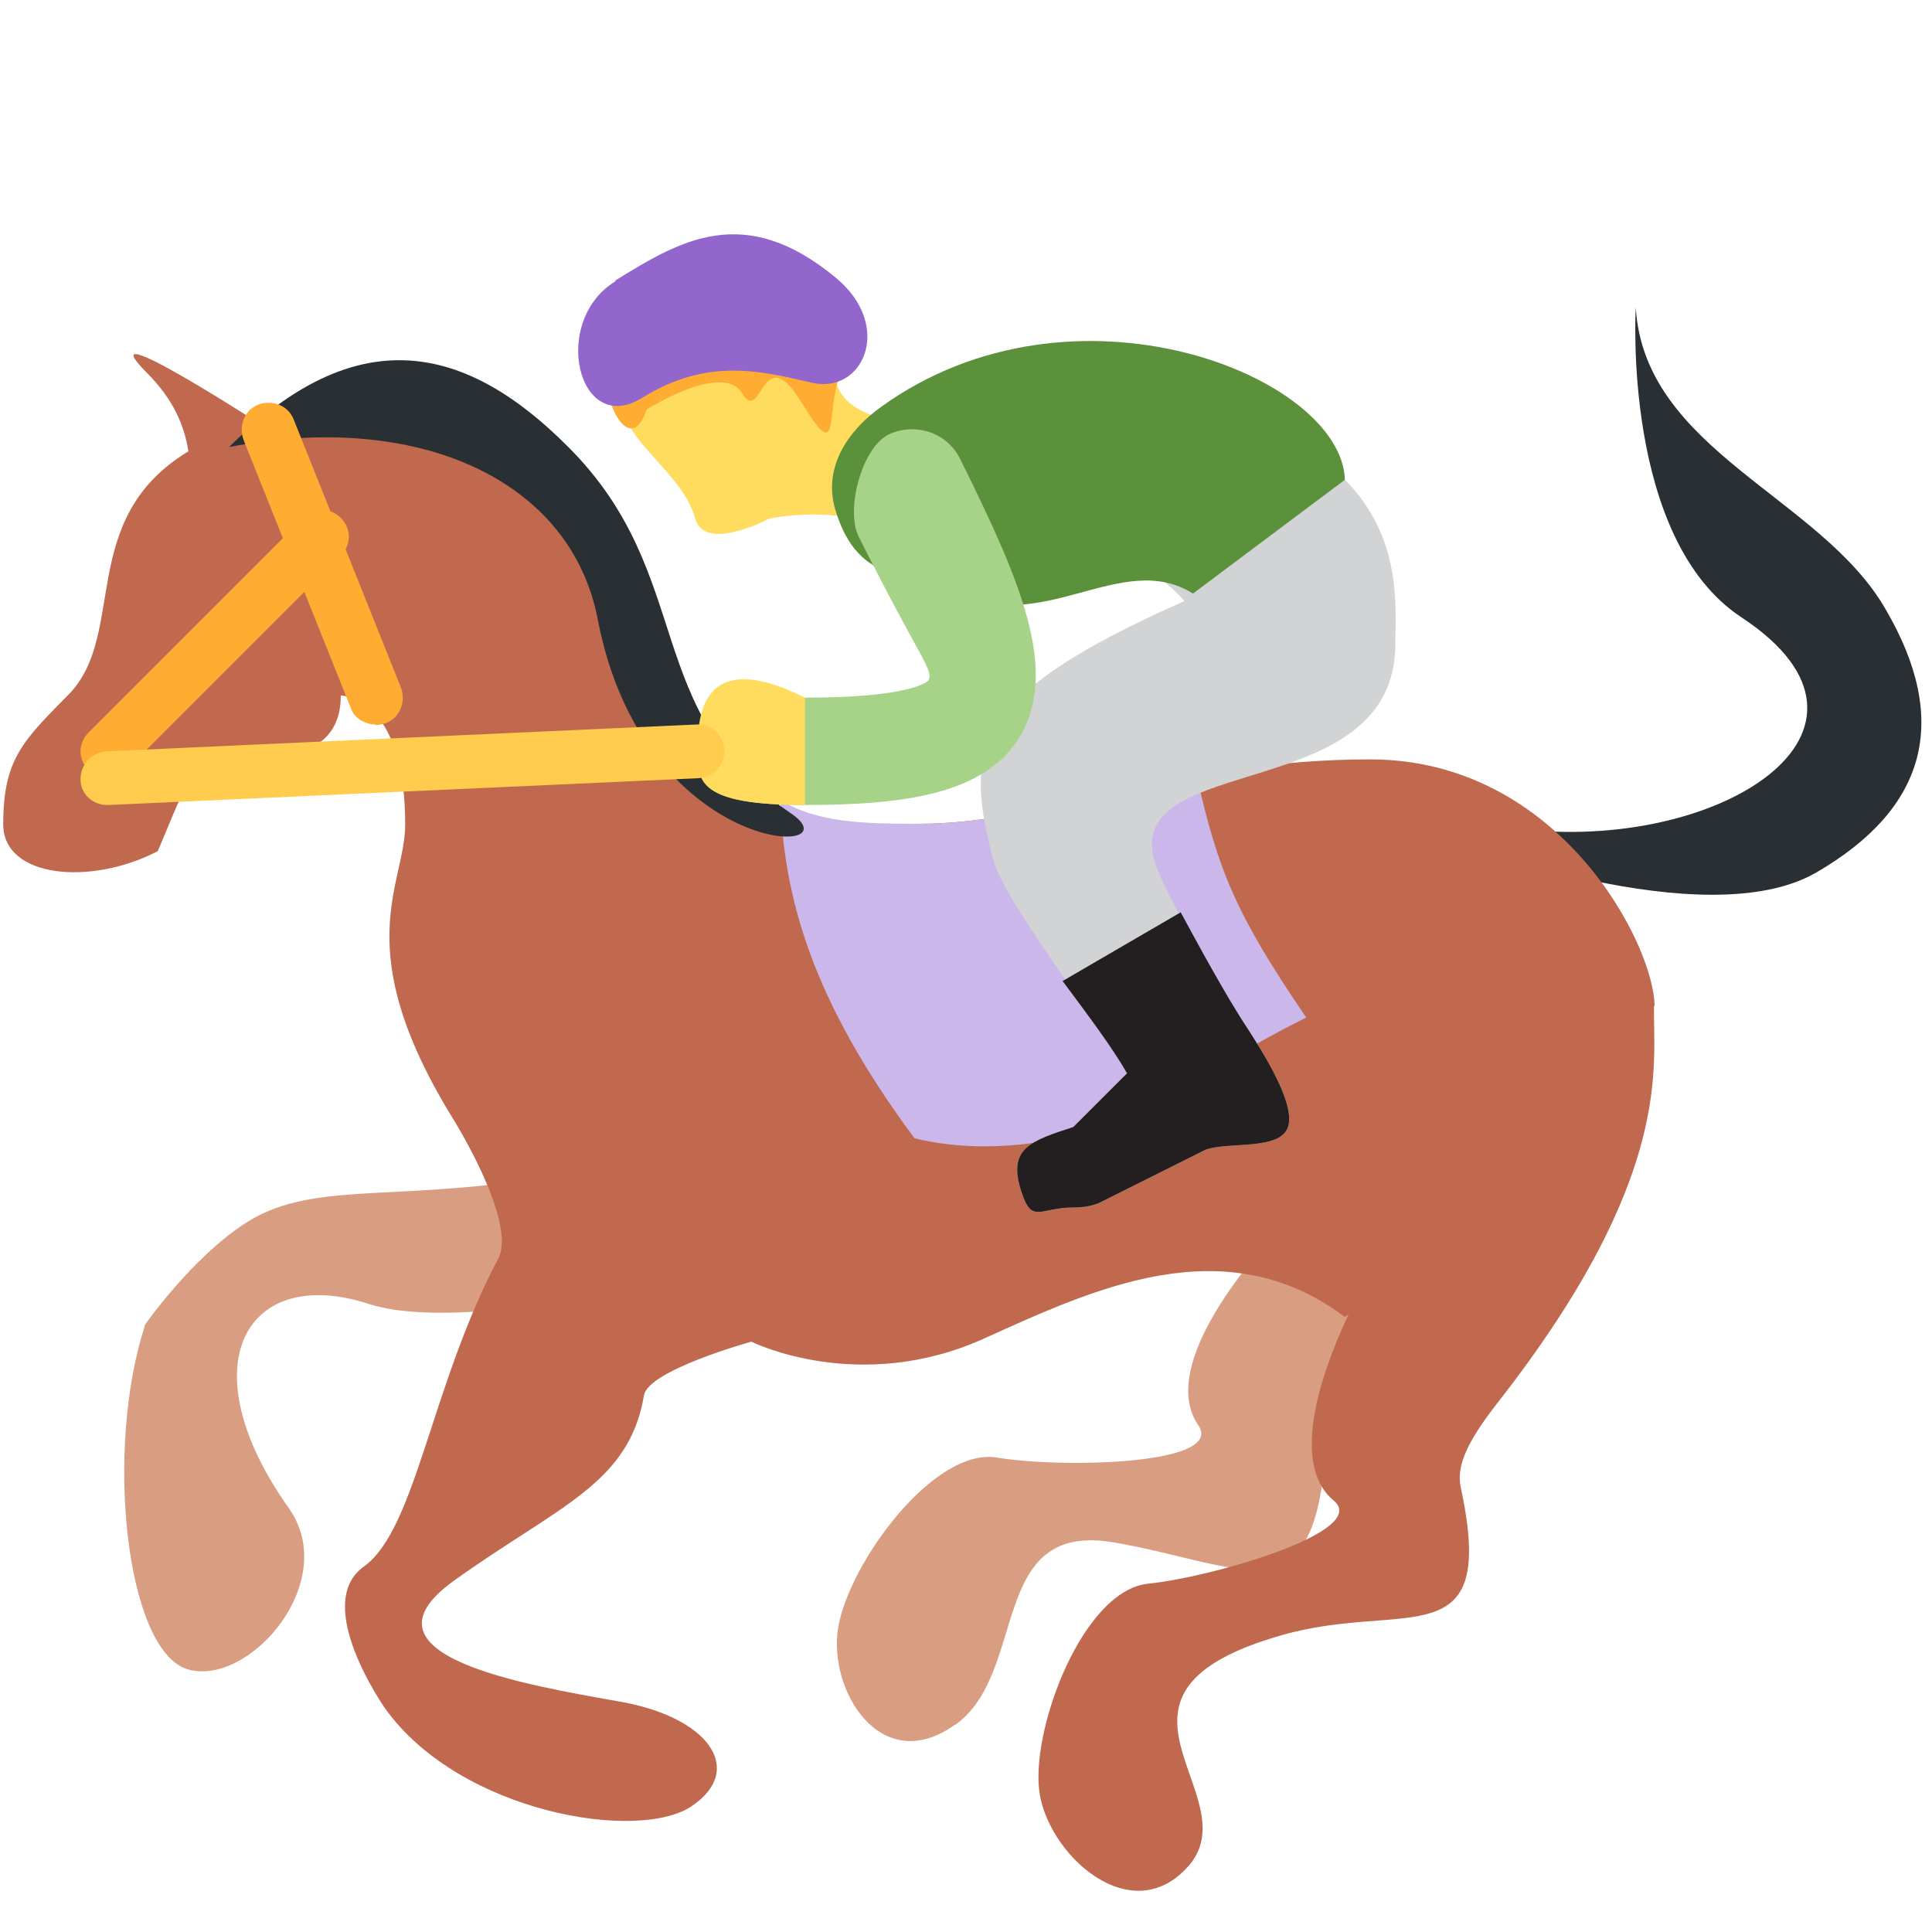 <svg xmlns="http://www.w3.org/2000/svg" viewBox="0 0 45 45" enable-background="new 0 0 45 45"><defs><clipPath id="a"><path d="M0 36h36V0H0v36z"/></clipPath></defs><g><g><g clip-path="url(#a)" transform="matrix(1.25 0 0 -1.25 0 45)"><g><path fill="#292f33" d="M27.08 20.34s4.68-1.8 6.76-.6c2.07 1.2 2.5 2.84 1.3 4.9-1.2 2.1-4.5 2.96-4.66 5.63 0 0-.26-4.32 1.98-5.78 3.17-2.1-.44-4.4-4.2-3.93-3.77.47-1.18-.23-1.18-.23"/></g><g><path fill="#d99e82" d="M2.7 11.3c-.75-2.3-.36-6.02.78-6.4 1.14-.36 2.88 1.62 1.9 3-1.9 2.68-.78 4.55 1.5 3.8 2.3-.72 8.7 1.16 10.2 1.94 1.5.77-4.56.8-7.2.38-2.67-.4-4.13-.04-5.32-.82-1-.65-1.87-1.9-1.87-1.9"/></g><g><path fill="#d99e82" d="M17.8 3.86c1.37.98.6 3.8 2.95 3.4 2.37-.4 3.77-1.5 3.95 1.78.02.38.52 0 1.3.6 8.23 6.47 1.06 6.3 1.06 6.3-2.76-1.97-5.7-5.1-4.73-6.5.5-.74-2.56-.8-3.75-.6-1.18.2-2.76-1.97-2.96-3.16-.2-1.18.8-2.8 2.17-1.82"/></g><g><path fill="#c1694f" d="M30.83 17.25c0 1.13-1.76 4.6-5.3 4.6-3.6 0-6-1.2-8.4-1.2-2.4 0-3.93-1.45-5.13 3.35-.92 3.68-3.4 5.2-7 4 0 0-3.46 2.25-2.26 1.05.5-.5.7-1 .77-1.46-2.1-1.27-1.12-3.43-2.25-4.55-.84-.85-1.2-1.2-1.2-2.4 0-1 1.63-1.15 2.88-.5.72 1.7.35 1.05 1.47 1.7 1.03.02 1.94.15 1.94 1.2 0 0 1.2 0 1.2-2.4 0-1.14-1.08-2.3.9-5.5 0 0 1.2-1.92.83-2.6-1.25-2.36-1.53-5.04-2.5-5.73-.98-.7.4-2.65.4-2.65 1.4-1.95 4.76-2.5 5.73-1.8.98.68.28 1.66-1.4 1.94-1.67.3-5 .84-3.06 2.24C10.4 7.94 11.72 8.34 12 10c.08.47 2 1 2 1s2-1 4.34.06c2.04.92 4.48 2.08 6.72.4l.07.05c-.72-1.53-.97-2.9-.28-3.47.7-.57-2.26-1.43-3.46-1.55-1.2-.13-2.15-2.63-2.03-3.82.12-1.2 1.74-2.7 2.82-1.4 1.06 1.32-2.12 3.17 1.7 4.26 2.3.66 4.03-.46 3.34 2.75-.08.37.07.8.7 1.6 3.28 4.2 2.88 6.25 2.9 7.38"/></g><g><path fill="#cbb7ea" d="M22.3 21.53c-1.95-.35-3.56-.88-5.16-.88-1.07 0-1.9.02-2.6.44.07-1.8.57-3.7 2.5-6.3.4-.1.85-.15 1.3-.15 2.4 0 3.6 1.2 6 2.4C23 19 22.7 19.8 22.3 21.53"/></g><g><path fill="#292f33" d="M4.27 27.67c2.4 2.4 4.43 1.9 6.32 0 2.4-2.4 1.33-4.92 4.14-6.82C16 20 12 20 11.14 24.45c-.5 2.63-3.38 3.9-6.87 3.22"/></g><g><path fill="#ffac33" d="M2 21.5c-.13 0-.26.05-.35.15-.2.2-.2.5 0 .7l4 4c.2.2.5.2.7 0 .2-.2.2-.5 0-.7l-4-4c-.1-.1-.22-.15-.35-.15"/></g><g><path fill="#ffac33" d="M7 22.5c-.2 0-.4.12-.46.3l-2 5c-.1.27.02.56.27.66.27.1.56-.02.66-.27l2-5c.1-.27-.02-.56-.27-.66-.08-.03-.14-.04-.2-.04"/></g><g><path fill="#ffdc5d" d="M11.82 28.75c-.7-.68.87-1.43 1.13-2.4.17-.66 1.37-.02 1.37-.02s1.3.33 2.68-.33c1.32-.62 2.66-.38 2 1-.66 1.38-3.4.7-3.45 2.08-.1 3.28-3.73-.33-3.73-.33"/></g><g><path fill="#ffac33" d="M12.05 28.37c-.35-1.03-.98.45-.73 1.18.35 1.03 1.78 1.9 2.86 1.76 1.07-.14 1.8-1.33 1.45-2.36-.24-.72.02-1.62-.7-.44-.74 1.2-.73-.44-1.1.16-.36.6-1.78-.3-1.78-.3"/></g><g><path fill="#d1d3d4" d="M20 13.5c-.63 0-.76-.32-.97.3-.26.8.18.94.97 1.2l1 1c-.67 1.17-2.3 3.22-2.5 4-.5 2-.5 3 3.57 4.8-.03.04-.07.08-.13.14C20.2 26.67 19 24 17 25c-.74.37.42-.53-1 1-.57.6.2 1.74 1 2 3.95 1.32 5.86 1.26 8.06-.94 1.08-1.08.94-2.4.94-3.06 0-3-5-2-4.5-4 .07-.36.9-1.88 1.75-3.17.26-.4.9-1.4.75-1.83-.15-.44-1.08-.27-1.53-.42l-2-1c-.15-.06-.3-.08-.47-.08"/></g><g><path fill="#5c913b" d="M17.75 25c1.64-.9 3.14.78 4.48-.06l2.83 2.12C25 29 20 31 16.42 28.42c-.63-.45-1.08-1.13-.86-1.9.44-1.52 1.52-1.15 2.2-1.52"/></g><g><path fill="#231f20" d="M22 19l-2.2-1.28c.46-.62.93-1.24 1.2-1.72l-1-1c-.8-.26-1.23-.4-.97-1.2.2-.62.34-.3.97-.3.16 0 .32.02.47.08l2 1c.45.15 1.38-.02 1.53.42.15.44-.5 1.44-.75 1.83-.4.6-.94 1.6-1.25 2.17"/></g><g><path fill="#a6d388" d="M15 21c-2 0-2 .45-2 1s1.45 1 2 1c1.98 0 2.28.3 2.3.32.1.2-.14.37-1.3 2.68-.25.5.06 1.65.55 1.9.5.24 1.1.04 1.34-.45 1.12-2.26 1.86-3.95 1.1-5.2-.65-1.03-2.07-1.25-4-1.25"/></g><g><path fill="#ffdc5d" d="M15 23c-2 1-2-.45-2-1s0-1 2-1v2z"/></g><g><path fill="#9266cc" d="M11.46 30.77c1.2.74 2.4 1.48 4.12.05 1.08-.9.5-2.18-.46-1.95-.98.23-1.95.46-3.15-.28-1.2-.75-1.72 1.43-.5 2.17"/></g><g><path fill="#ffcc4d" d="M2 21c-.27 0-.5.2-.5.48 0 .27.2.5.48.52l11 .5c.28.02.5-.2.52-.48 0-.27-.2-.5-.48-.52l-11-.5H2z"/></g></g></g></g></svg>